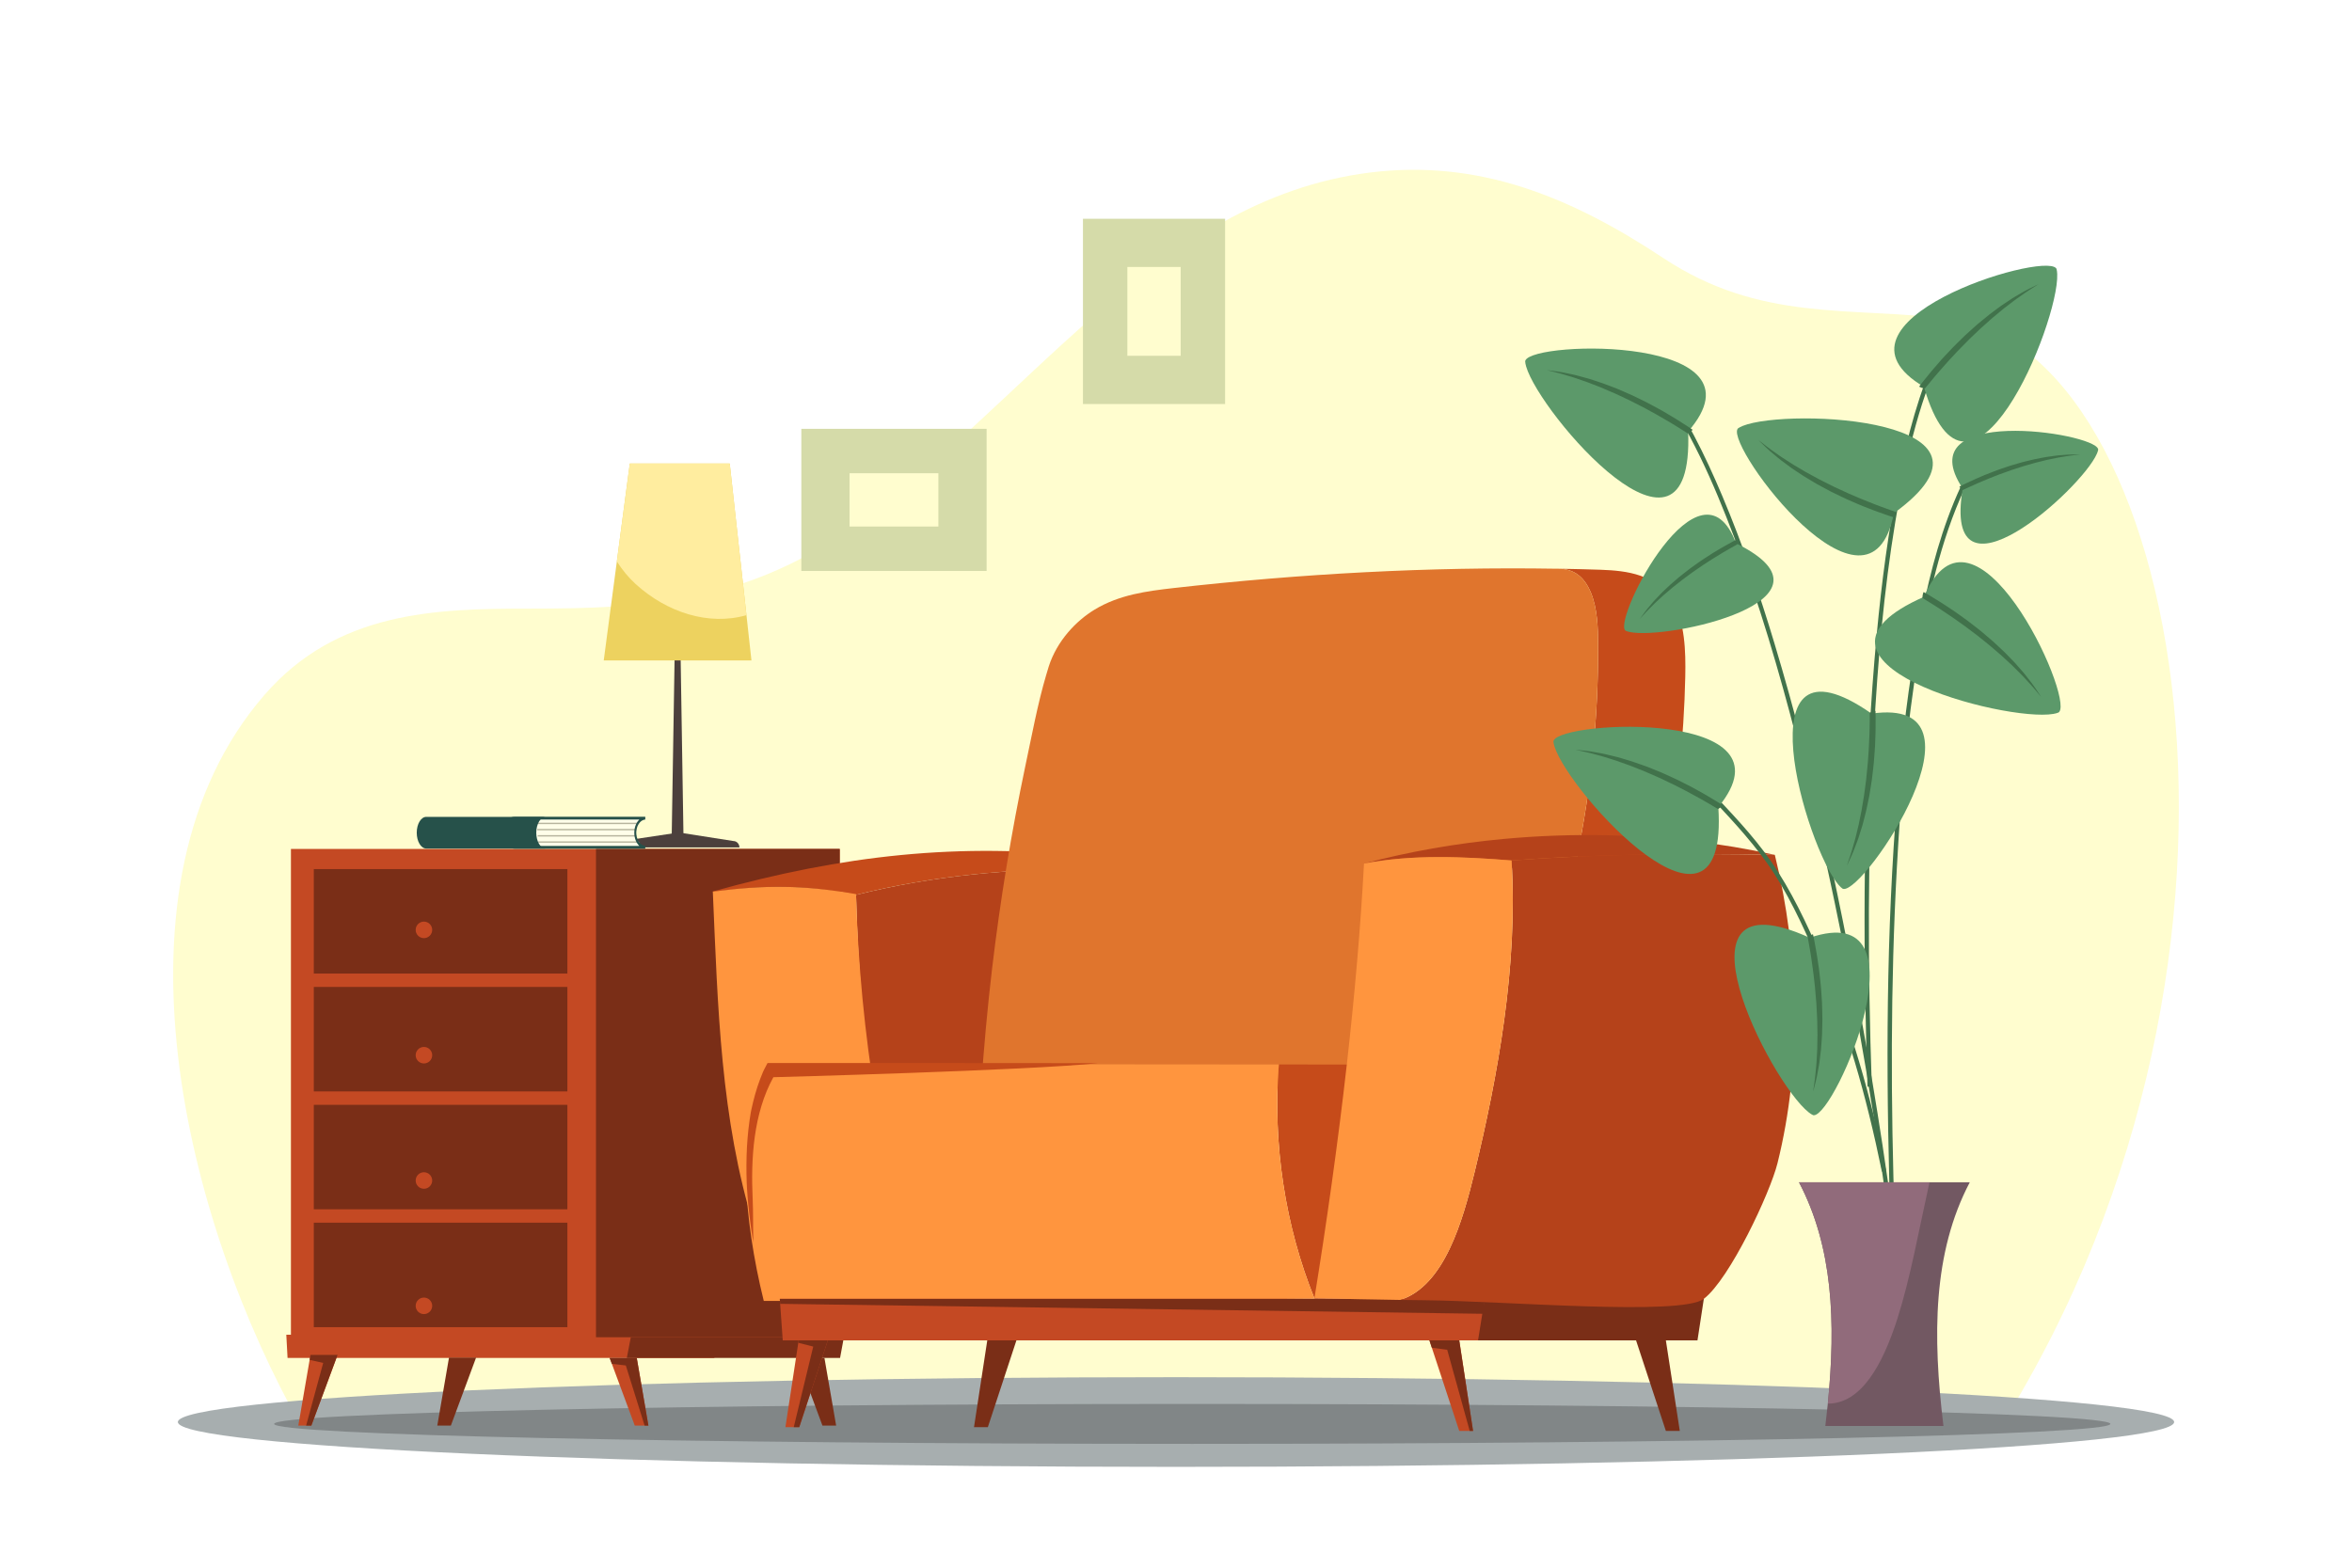 <?xml version="1.0" encoding="utf-8"?>
<!-- Generator: Adobe Illustrator 27.5.0, SVG Export Plug-In . SVG Version: 6.00 Build 0)  -->
<svg version="1.1" id="Layer_1" xmlns="http://www.w3.org/2000/svg" xmlns:xlink="http://www.w3.org/1999/xlink" x="0px" y="0px"
	 viewBox="0 0 1500 1000" style="enable-background:new 0 0 1500 1000;" xml:space="preserve">
<rect y="0" style="fill:#FFFFFF;" width="1500" height="1000"/>
<g>
	<path style="fill:#E5804E;" d="M485.196,400.132c0.012,0.012,0.025,0.027,0.036,0.039c-0.007-0.016-0.015-0.036-0.023-0.052
		C485.037,399.94,485.032,399.944,485.196,400.132z"/>
</g>
<g>
	<path style="fill:#FFFDCF;" d="M1275.998,909.947c191.146-305.592,113.754-688.62-32.002-706.495
		c-65.251-8.002-121.286,2.137-183.201-38.848c-59.675-39.501-118.211-63.098-187.073-54.546
		c-137.666,17.1-220.169,150.182-333.189,228.24c-66.74,46.092-128.303,49.929-202.92,49.929
		c-59.763,0-122.546,1.617-168.872,54.965c-105.168,121.109-49.913,337.612,23.475,466.755H1275.998z"/>
	<g>
		<g>
			<rect x="511.052" y="273.546" style="fill:#D5DBA9;" width="118.166" height="90.647"/>
			<rect x="541.808" y="301.874" style="fill:#FFFDCF;" width="56.654" height="33.993"/>
		</g>
		<g>
			<rect x="690.657" y="139.549" style="fill:#D5DBA9;" width="90.648" height="118.166"/>
			<rect x="718.985" y="170.305" style="fill:#FFFDCF;" width="33.993" height="56.654"/>
		</g>
	</g>
</g>
<path style="fill:#A7AEAF;" d="M1386.567,907.086c0,15.797-285.001,28.603-636.567,28.603s-636.567-12.807-636.567-28.603
	c0-15.798,285-28.604,636.567-28.604S1386.567,891.288,1386.567,907.086z"/>
<path style="fill:#818687;" d="M1345.915,908.283c0,7.035-262.159,12.738-585.55,12.738c-323.391,0-585.551-5.704-585.551-12.738
	s262.16-12.739,585.551-12.739C1083.756,895.544,1345.915,901.248,1345.915,908.283z"/>
<g>
	<g>
		<g>
			<polygon style="fill:#C44923;" points="182.595,851.387 183.391,866.202 455.573,866.202 456.487,851.387 			"/>
			<g>
				<polygon style="fill:#7A2E17;" points="287.552,909.343 303.617,866.016 286.351,866.016 278.891,909.343 				"/>
				<polygon style="fill:#C44923;" points="198.57,909.343 215.282,864.274 198.014,864.274 190.255,909.343 				"/>
				<g>
					<polygon style="fill:#C44923;" points="413.522,909.343 406.093,866.202 388.825,866.202 404.823,909.343 					"/>
					<polygon style="fill:#7A2E17;" points="533.258,909.343 525.784,866.202 508.52,866.202 524.513,909.343 					"/>
					<polygon style="fill:#7A2E17;" points="399.121,871.011 411.101,909.343 413.522,909.343 406.093,866.202 388.825,866.202 
						390.219,869.979 					"/>
				</g>
				<polygon style="fill:#7A2E17;" points="195.234,909.343 198.57,909.343 215.282,864.274 198.014,864.274 197.471,867.442 
					206.118,869.386 				"/>
			</g>
			<polygon style="fill:#7A2E17;" points="395.681,851.387 456.415,852.523 456.486,851.387 			"/>
			<polygon style="fill:#7A2E17;" points="402.612,851.387 399.757,866.202 535.76,866.202 538.492,851.387 			"/>
		</g>
		<g>
			<rect x="185.545" y="541.528" style="fill:#C44923;" width="349.997" height="311.465"/>
			<rect x="380.096" y="541.528" style="fill:#7A2E17;" width="155.446" height="311.465"/>
		</g>
		<rect x="200.125" y="554.373" style="fill:#7A2E17;" width="161.732" height="66.642"/>
		<rect x="200.125" y="629.558" style="fill:#7A2E17;" width="161.732" height="66.642"/>
		<rect x="200.125" y="704.743" style="fill:#7A2E17;" width="161.732" height="66.642"/>
		<rect x="200.125" y="779.929" style="fill:#7A2E17;" width="161.732" height="66.641"/>
		<g>
			<path style="fill:#C44923;" d="M275.633,593.15c0,2.909-2.359,5.268-5.268,5.268c-2.91,0-5.267-2.359-5.267-5.268
				c0-2.91,2.358-5.268,5.267-5.268C273.274,587.882,275.633,590.24,275.633,593.15z"/>
			<path style="fill:#C44923;" d="M275.633,673.09c0,2.909-2.359,5.267-5.268,5.267c-2.91,0-5.267-2.358-5.267-5.267
				c0-2.909,2.358-5.269,5.267-5.269C273.274,667.821,275.633,670.18,275.633,673.09z"/>
			<path style="fill:#C44923;" d="M275.633,753.029c0,2.909-2.359,5.268-5.268,5.268c-2.91,0-5.267-2.358-5.267-5.268
				c0-2.91,2.358-5.269,5.267-5.269C273.274,747.761,275.633,750.119,275.633,753.029z"/>
			<path style="fill:#C44923;" d="M275.633,832.969c0,2.91-2.359,5.267-5.268,5.267c-2.91,0-5.267-2.357-5.267-5.267
				c0-2.909,2.358-5.269,5.267-5.269C273.274,827.701,275.633,830.06,275.633,832.969z"/>
		</g>
	</g>
	<g>
		<g>
			<path style="fill:#4C403D;" d="M471.604,540.553c-0.079-2.26-1.759-4.067-3.824-4.067l-34.841-5.457l-36.44,5.457
				c-2.066,0-3.745,1.806-3.824,4.067H471.604z"/>
			<polygon style="fill:#4C403D;" points="435.902,533.944 428.377,533.944 431.073,367.699 433.251,367.699 			"/>
		</g>
		<g>
			<polygon style="fill:#EDD25F;" points="479.242,421.269 385.039,421.269 393.395,358.13 401.664,295.663 465.388,295.663 
				476.059,392.403 			"/>
			<path style="fill:#FFED9F;" d="M476.059,392.403c-24.174,6.933-50.873-1.81-70.682-19.864
				c-4.612-4.199-8.577-9.064-11.982-14.408l8.269-62.468h63.724L476.059,392.403z"/>
		</g>
	</g>
	<g>
		<g>
			<path style="fill:#FFFEE9;" d="M411.491,540.458c-0.077,0.008-0.159,0.008-0.24,0.008l-83.137-0.005
				c-3.691,0-6.687-4.16-6.687-9.29c0-2.568,0.751-4.888,1.96-6.567c1.21-1.681,2.878-2.723,4.727-2.723l83.138,0.005
				c0.08,0,0.162,0,0.239,0.006c-1.716,0.123-3.25,1.141-4.383,2.716c-1.211,1.679-1.961,3.997-1.962,6.568
				C405.147,536.142,407.955,540.206,411.491,540.458z"/>
			<path style="fill:#B7B59E;" d="M407.894,524.805c-0.115,0.123-0.229,0.272-0.338,0.42c-0.107,0.15-0.208,0.299-0.304,0.459
				l-64.951-0.003V524.8L407.894,524.805z"/>
			<path style="fill:#B7B59E;" d="M406.033,528.757c-0.057,0.292-0.114,0.582-0.152,0.879l-63.267-0.002v-0.879L406.033,528.757z"/>
			<path style="fill:#B7B59E;" d="M406.033,533.591l-63.102-0.004v-0.878l62.95,0.004
				C405.919,533.012,405.97,533.309,406.033,533.591z"/>
			<path style="fill:#B7B59E;" d="M407.879,537.546l-64.631-0.004v-0.88l63.998,0.004
				C407.444,536.984,407.658,537.282,407.879,537.546z"/>
			<path style="fill:#26514A;" d="M407.879,537.546c-0.221-0.263-0.435-0.562-0.632-0.88c-0.543-0.888-0.967-1.924-1.214-3.075
				c-0.063-0.282-0.114-0.58-0.152-0.878c-0.064-0.501-0.102-1.012-0.102-1.537c0.001-0.52,0.033-1.038,0.102-1.54
				c0.038-0.298,0.095-0.588,0.152-0.879c0.247-1.123,0.657-2.167,1.219-3.073c0.096-0.159,0.197-0.309,0.304-0.459
				c0.109-0.148,0.222-0.297,0.338-0.42c1.017-1.223,2.288-1.933,3.63-2.03l0.019-1.758c-0.097-0.008-0.191-0.008-0.292-0.008
				l-83.138-0.005c-1.954,0-3.786,1.055-5.171,2.979c-1.385,1.926-2.145,4.472-2.145,7.188c0,5.607,3.281,10.167,7.315,10.167
				l83.138,0.004c0.101,0,0.195,0,0.292-0.008l-0.019-1.759C410.13,539.48,408.865,538.723,407.879,537.546z M328.112,539.58
				c-3.337,0-6.052-3.77-6.052-8.409c0-2.24,0.636-4.36,1.779-5.949c1.138-1.592,2.665-2.459,4.274-2.459l79.609,0.003
				c-0.38,0.352-0.734,0.764-1.063,1.221c-0.188,0.265-0.366,0.536-0.526,0.818c-0.162,0.281-0.32,0.57-0.461,0.879
				c-0.443,0.947-0.757,1.984-0.955,3.073c-0.044,0.292-0.089,0.59-0.119,0.879c-0.057,0.512-0.083,1.02-0.083,1.54
				c0,0.525,0.026,1.035,0.083,1.537c0.028,0.299,0.075,0.587,0.125,0.878c0.19,1.107,0.518,2.145,0.949,3.075
				c0.141,0.308,0.291,0.597,0.456,0.88c0.448,0.781,0.986,1.475,1.587,2.039L328.112,539.58z"/>
			<path style="fill:#26514A;" d="M347.784,541.268c-0.068,0.009-0.144,0.009-0.215,0.009l-75.703-0.003
				c-3.363,0-6.087-4.525-6.087-10.105c0-2.795,0.681-5.317,1.784-7.145c1.102-1.827,2.62-2.961,4.304-2.961l75.704,0.004
				c0.071,0,0.148,0,0.215,0.009c-1.563,0.133-2.958,1.239-3.992,2.951c-1.102,1.829-1.786,4.349-1.786,7.145
				C342.008,536.576,344.567,540.995,347.784,541.268z"/>
		</g>
	</g>
</g>
<g>
	<g>
		<path style="fill:#C64B1A;" d="M545.941,570.816c49.574-12.279,98.415-16.869,148.943-16.394c0.391-2.565,0.785-5.13,1.236-7.696
			c-83.763-9.781-159.273-1.076-241.514,21.925c0,0.14,0,0.273,0,0.407C487.951,564.269,512.089,564.337,545.941,570.816z"/>
		<path style="fill:#B5421A;" d="M545.941,570.816c1.235,48.908,5.505,97.748,12.748,145.916
			c39.184-3.915,78.366-6.881,117.611-9.112c4.714-50.998,10.612-101.865,18.584-153.198
			C644.356,553.948,595.515,558.537,545.941,570.816z"/>
		<path style="fill:#FF953E;" d="M454.605,568.756c3.197,73.123,4.826,144.708,26.329,214.023
			c3.37,10.925,7.182,22.161,14.482,30.515c6.288,7.242,14.712,11.781,23.579,14.178c2.359,0.741,4.831,1.228,7.243,1.597
			c11.34,1.783,22.85,0.677,34.24-0.307c-23.181-35.423-29.075-83.618-15.042-124.383c4.436-0.431,8.811-0.864,13.253-1.228
			c-7.243-43.836-11.513-88.286-12.748-132.796C512.089,564.458,487.951,564.396,454.605,568.756z"/>
	</g>
	<path style="fill:#C64B1A;" d="M1020.881,363.438c-8.928-0.267-17.854-0.528-26.83-0.658c10.149,0.13,16.43,5.465,20.502,15.143
		c4.172,10.076,4.609,22.129,4.658,33.653c0.15,45.71-4.41,91.415-13.585,135.47c19.181-2.106,37.56,5.097,56.887,5.559
		c6.77-37.01,11.535-82.94,12.269-121.007c0.345-16.592-0.243-34.573-7.893-47.616
		C1056.585,366.268,1037.604,364.031,1020.881,363.438z"/>
	<path style="fill:#E0752D;" d="M667.201,430.612c-5.5,18.569-9.176,38.792-13.247,57.821
		c-8.974,42.609-16.09,85.945-21.287,129.738c-2.944,25.161-5.247,50.381-6.966,75.737c74.211,0.065,148.418,0.131,222.626,0.196
		c23.348,0,46.647,0.065,69.994,0.065c4.217-44.053,7.549-88.512,9.468-130.924c25.057-7.898,51.251-13.299,77.835-16.2
		c9.175-44.055,13.735-89.759,13.585-135.47c-0.049-11.524-0.485-23.577-4.658-33.653c-4.072-9.678-10.352-15.013-20.502-15.143
		c-0.393,0-0.783,0-1.181,0c-81.468-1.318-163.034,3.163-244.254,12.313c-17.219,1.975-34.771,4.213-50.519,13.768
		c-11.866,7.173-23.985,19.95-29.234,36.221C668.279,426.921,667.74,428.701,667.201,430.612z"/>
</g>
<g>
	<path style="fill:#C64B1A;" d="M815.571,679.006c-3.925,50.87,3.987,102.939,22.792,149.432
		c12.181-0.062,24.368-0.188,36.549-0.313c7.522-46.048,14.876-97.231,20.774-149.055
		C868.964,679.069,842.295,679.006,815.571,679.006z"/>
	<path style="fill:#FF953E;" d="M482.642,809.84c-2.616-13.295-4.667-26.747-5.884-40.301c-0.327-3.637-0.601-7.276-0.81-10.922
		c-0.048-1.084-0.144-3.121-0.164-3.743c-0.057-1.847-0.107-3.693-0.13-5.541c-0.095-7.527,0.07-15.066,0.652-22.567
		c0.293-3.777,0.66-7.548,1.159-11.297c0.22-1.661,0.454-3.318,0.718-4.969c0.11-0.608,0.22-1.216,0.34-1.822
		c1.313-6.678,2.982-13.285,5.214-19.651c0.532-1.519,1.088-3.028,1.676-4.52c0.259-0.593,0.518-1.186,0.789-1.772
		c0.611-1.319,1.243-2.627,1.9-3.917h72.652c84.943,0.062,169.88,0.126,254.819,0.188c-3.925,50.87,3.987,102.939,22.792,149.432
		c-117.976,1.1-234.866,1.555-351.261,1.418C485.469,823.229,483.965,816.557,482.642,809.84z"/>
	<path style="fill:#C64B1A;" d="M476.066,748.586c0.025,1.848,0.083,3.695,0.142,5.543c0.023,0.622,0.123,2.659,0.182,3.746
		c0.221,3.644,0.519,7.287,0.866,10.922c0.776,7.995,1.865,15.955,3.218,23.871c-0.29-10.005-0.074-20.056-0.447-27.748
		c-1.237-26.003,0.504-54.71,13.195-77.788c0,0,164.026-4.316,207.027-8.97c-44.092-0.034-88.189-0.06-132.289-0.095h-78.45
		c-0.71,1.294-1.395,2.599-2.055,3.919c-0.289,0.588-0.57,1.183-0.85,1.771c-0.637,1.492-1.238,3.004-1.809,4.523
		c-2.417,6.363-4.215,12.976-5.635,19.65c-0.124,0.604-0.248,1.217-0.363,1.822c-0.289,1.649-0.536,3.306-0.777,4.972
		c-0.535,3.748-0.931,7.52-1.252,11.293C476.141,733.521,475.968,741.057,476.066,748.586z"/>
</g>
<g>
	<polygon style="fill:#7A2E17;" points="630.001,852.624 621.172,910.379 630.001,910.379 649.011,852.624 	"/>
	<g>
		<polygon style="fill:#C44923;" points="509.722,852.624 500.894,910.379 509.722,910.379 528.733,852.624 		"/>
		<polygon style="fill:#7A2E17;" points="509.124,856.551 518.645,858.963 506.212,910.379 509.722,910.379 528.733,852.624 
			509.722,852.624 		"/>
	</g>
	<polygon style="fill:#C44923;" points="497.324,828.505 499.203,855.014 944.799,855.014 946.957,828.505 	"/>
	<polygon style="fill:#7A2E17;" points="497.323,828.505 497.55,831.7 946.179,838.047 946.957,828.505 	"/>
	<polygon style="fill:#C44923;" points="911.625,855.014 930.637,912.769 939.465,912.769 930.637,855.014 	"/>
	<polygon style="fill:#7A2E17;" points="1043.409,855.014 1062.419,912.769 1071.302,912.769 1062.419,855.014 	"/>
	<polygon style="fill:#7A2E17;" points="946.87,828.505 942.632,855.014 1082.571,855.014 1086.626,828.505 	"/>
	<polygon style="fill:#7A2E17;" points="937.328,912.769 922.961,860.978 913.159,859.698 911.625,855.014 930.637,855.014 
		939.465,912.769 	"/>
</g>
<g>
	<path style="fill:#B5421A;" d="M958.993,535.146c-30.428,2.815-60.41,8.055-89.091,15.718c30.877-5.942,62.879-4.474,94.089-1.981
		c51.931-3.961,108.403-4.79,167.913-3.575c-34.297-7.605-70.344-11.757-106.664-12.522
		C1003.118,532.336,980.947,533.102,958.993,535.146z"/>
	<path style="fill:#B5421A;" d="M940.469,747.542c-7.639,31.371-19.257,72.591-47.438,81.664c5.048,0.062,10.106,0.126,15.155,0.19
		c50.919,0.447,164.051,10.183,178.441-0.892c16.582-12.763,42.247-67.544,46.961-86.456
		c15.777-63.195,13.865-133.546-1.684-196.741c-59.509-1.215-115.982-0.386-167.913,3.575
		C968.2,615.849,955.179,686.712,940.469,747.542z"/>
	<path style="fill:#FF953E;" d="M859.066,677.891c-5.898,52.21-13.253,103.773-20.775,150.162
		c18.58,0.514,36.772,0.892,54.739,1.152c28.181-9.074,39.8-50.293,47.438-81.664c14.71-60.829,27.731-131.693,23.522-198.659
		c-31.21-2.493-63.211-3.961-94.089,1.981C867.706,592.013,863.893,635.149,859.066,677.891z"/>
</g>
<g>
	<g>
		<path style="fill:#41724B;" d="M1145.906,471.733c20.549,79.399,36.257,160.097,49.157,241.072
			c2.612,16.398,5.101,32.819,7.353,49.271c0.784,5.741,1.722,11.457,2.695,17.171h2.892c-1.486-9.088-2.953-18.173-4.253-27.295
			c-4.006-28.111-8.547-56.146-13.418-84.117c-15.07-86.51-33.228-172.823-58.527-256.966c-9.636-32.05-20.455-63.798-33.474-94.643
			c-10.939-25.921-23.515-51.604-40.193-74.366c-1.035-1.414-3.422-0.046-2.373,1.387c21.954,29.964,37.049,64.789,50.173,99.335
			C1121.95,384.723,1134.619,428.115,1145.906,471.733z"/>
		<path style="fill:#41724B;" d="M1205.682,779.247h2.73c-2.639-75.29-2.768-150.775,1.333-225.994
			c2.452-44.987,6.302-90.027,13.674-134.501c6.044-36.457,13.964-73.576,29.569-107.287c0.744-1.611-1.866-2.481-2.601-0.892
			c-11.853,25.608-19.109,53.269-24.716,80.838c-6.669,32.81-11.006,66.069-14.123,99.39c-8.183,87.483-8.939,175.683-6.627,263.465
			C1205.141,762.592,1205.4,770.919,1205.682,779.247z"/>
		<path style="fill:#41724B;" d="M1191.031,693.164h2.73c-2.639-75.288-2.768-150.775,1.332-225.995
			c2.451-44.986,6.301-90.027,13.675-134.5c6.043-36.457,13.963-73.577,29.567-107.287c0.745-1.611-1.865-2.482-2.6-0.892
			c-11.853,25.607-19.109,53.269-24.716,80.839c-6.67,32.809-11.006,66.067-14.125,99.389
			c-8.181,87.483-8.938,175.682-6.626,263.464C1190.489,676.511,1190.749,684.837,1191.031,693.164z"/>
		<path style="fill:#41724B;" d="M1087.953,505.446c13.607,14.38,27.346,28.782,38.864,44.936
			c12.982,18.21,22.55,39.277,31.534,59.669c19.39,44.006,32.058,89.678,41.703,136.703c0.356,1.734,3.004,0.998,2.65-0.731
			c-9.563-46.63-22.207-91.752-41.16-135.487c-9.151-21.116-19.15-42.613-32.355-61.542c-11.465-16.436-25.554-30.972-39.292-45.493
			C1088.678,502.213,1086.738,504.159,1087.953,505.446L1087.953,505.446z"/>
		<g>
			<g>
				<path style="fill:#5C996A;" d="M1313.238,454.151c-0.121,0.132-0.246,0.244-0.391,0.332c-0.864,0.378-1.953,0.677-3.234,0.897
					c-31.032,5.424-176.753-33.111-82.576-74.694C1258.759,306.034,1322.581,443.811,1313.238,454.151z"/>
			</g>
			<path style="fill:#41724B;" d="M1226.845,377.675c-0.121,0.132-0.22,0.269-0.291,0.423c-0.288,0.898-0.473,2.013-0.559,3.31
				c1.709,1.024,3.425,2.083,5.14,3.18c2.031,1.301,4.125,2.532,6.144,3.901c2.021,1.354,4.059,2.726,6.09,4.085
				c2.734,1.781,2.551,1.779,6.025,4.186c0.994,0.703,1.988,1.395,2.98,2.101c0.988,0.706,1.933,1.456,2.903,2.177
				c1.918,1.446,3.841,2.881,5.722,4.298c1.843,1.479,3.663,2.932,5.452,4.37c0.888,0.722,1.802,1.409,2.644,2.15
				c0.858,0.732,1.699,1.46,2.542,2.182c1.672,1.436,3.346,2.805,4.91,4.219c1.542,1.424,3.047,2.818,4.494,4.163
				c0.729,0.666,1.451,1.32,2.153,1.975c0.677,0.669,1.34,1.336,1.987,1.983c1.31,1.301,2.552,2.541,3.735,3.722
				c0.613,0.577,1.168,1.174,1.697,1.767c0.54,0.578,1.06,1.152,1.565,1.701c1.997,2.217,3.85,4.062,5.187,5.759
				c1.367,1.668,2.479,2.95,3.227,3.834c0.652,0.767,1.047,1.221,1.131,1.332c-0.072-0.119-0.397-0.622-0.957-1.457
				c-0.648-0.961-1.569-2.389-2.788-4.172c-1.161-1.81-2.808-3.863-4.663-6.247c-0.464-0.607-0.94-1.219-1.435-1.856
				c-0.491-0.637-1.006-1.284-1.564-1.908c-1.128-1.28-2.294-2.621-3.519-4.01c-0.619-0.697-1.247-1.413-1.884-2.142
				c-0.672-0.698-1.352-1.408-2.048-2.132c-1.403-1.431-2.845-2.912-4.342-4.432c-1.511-1.5-3.143-2.961-4.764-4.496
				c-1.627-1.548-3.308-3.082-5.11-4.566c-1.769-1.498-3.577-3.029-5.4-4.578c-1.861-1.496-3.777-2.974-5.706-4.465
				c-0.971-0.733-1.931-1.508-2.921-2.228c-1.002-0.718-1.998-1.437-3-2.16c-2.016-1.421-3.994-2.92-6.058-4.296
				c-2.07-1.361-4.139-2.724-6.202-4.079c-2.05-1.364-4.185-2.593-6.254-3.888c-1.034-0.641-2.068-1.275-3.1-1.896
				c-1.028-0.642-2.092-1.2-3.129-1.794C1226.866,377.686,1226.858,377.68,1226.845,377.675z"/>
		</g>
		<g>
			<g>
				<path style="fill:#5C996A;" d="M972.814,229.966c-0.066,0.164-0.112,0.327-0.126,0.496c0.039,0.943,0.247,2.052,0.612,3.299
					c8.724,30.271,107.23,144.358,103.329,41.484C1129.825,214.013,978.013,217.034,972.814,229.966z"/>
			</g>
			<path style="fill:#41724B;" d="M1079.418,274.098c-0.066,0.166-0.146,0.316-0.253,0.447c-0.681,0.651-1.602,1.306-2.729,1.953
				c-1.67-1.086-3.373-2.166-5.111-3.228c-2.06-1.255-4.085-2.598-6.199-3.812c-2.102-1.223-4.23-2.454-6.339-3.682
				c-2.799-1.678-2.719-1.513-6.404-3.583c-1.068-0.584-2.126-1.173-3.196-1.758c-1.066-0.579-2.155-1.098-3.227-1.653
				c-2.14-1.091-4.274-2.191-6.372-3.261c-2.135-1.007-4.241-2.006-6.317-2.984c-1.039-0.484-2.057-1.001-3.092-1.436
				c-1.033-0.449-2.058-0.887-3.075-1.328c-2.023-0.871-3.988-1.778-5.944-2.562c-1.954-0.762-3.868-1.506-5.712-2.216
				c-0.918-0.363-1.822-0.725-2.716-1.069c-0.902-0.316-1.79-0.618-2.656-0.917c-1.741-0.606-3.402-1.18-4.982-1.726
				c-0.788-0.298-1.567-0.536-2.332-0.752c-0.757-0.232-1.5-0.447-2.215-0.66c-2.868-0.825-5.338-1.681-7.45-2.138
				c-2.098-0.498-3.737-0.937-4.858-1.22c-0.978-0.251-1.557-0.405-1.695-0.432c0.141,0.012,0.733,0.085,1.73,0.221
				c1.148,0.161,2.835,0.362,4.972,0.677c2.135,0.251,4.703,0.831,7.66,1.453c0.748,0.15,1.506,0.311,2.295,0.474
				c0.789,0.165,1.598,0.343,2.4,0.57c1.644,0.453,3.361,0.913,5.147,1.406c0.899,0.251,1.818,0.502,2.752,0.753
				c0.92,0.299,1.858,0.599,2.813,0.908c1.901,0.633,3.864,1.28,5.887,1.96c2.01,0.701,4.037,1.528,6.129,2.311
				c2.104,0.785,4.22,1.623,6.343,2.593c2.124,0.933,4.291,1.887,6.481,2.847c2.162,1.019,4.33,2.091,6.515,3.171
				c1.085,0.551,2.204,1.076,3.284,1.651c1.084,0.583,2.166,1.164,3.255,1.749c2.161,1.188,4.375,2.309,6.517,3.561
				c2.131,1.264,4.263,2.526,6.386,3.787c2.124,1.243,4.165,2.626,6.236,3.917c1.029,0.649,2.053,1.3,3.064,1.957
				c1.026,0.642,1.995,1.355,2.984,2.025C1079.4,274.084,1079.408,274.088,1079.418,274.098z"/>
		</g>
		<g>
			<g>
				<path style="fill:#5C996A;" d="M1036.389,402.024c0.09,0.108,0.187,0.203,0.299,0.276c0.673,0.329,1.527,0.602,2.536,0.819
					c24.438,5.331,141.315-20.41,67.982-56.518C1084.516,286.327,1029.32,393.511,1036.389,402.024z"/>
			</g>
			<path style="fill:#41724B;" d="M1107.459,344.218c0.092,0.109,0.166,0.221,0.217,0.345c0.198,0.721,0.308,1.611,0.334,2.642
				c-1.39,0.757-2.787,1.541-4.183,2.354c-1.653,0.965-3.358,1.873-5.003,2.89c-1.649,1.007-3.312,2.028-4.965,3.039
				c-2.23,1.322-2.085,1.327-4.921,3.12c-0.811,0.526-1.622,1.042-2.434,1.571c-0.808,0.526-1.58,1.089-2.374,1.63
				c-1.569,1.083-3.142,2.158-4.683,3.219c-1.51,1.113-3.002,2.206-4.468,3.287c-0.73,0.544-1.477,1.06-2.17,1.617
				c-0.703,0.554-1.397,1.104-2.089,1.649c-1.372,1.082-2.748,2.113-4.033,3.184c-1.269,1.077-2.511,2.134-3.704,3.154
				c-0.601,0.502-1.196,0.998-1.773,1.494c-0.559,0.51-1.107,1.017-1.643,1.508c-1.08,0.989-2.109,1.932-3.086,2.828
				c-0.506,0.438-0.967,0.895-1.405,1.347c-0.448,0.44-0.878,0.878-1.298,1.298c-1.657,1.692-3.189,3.093-4.306,4.397
				c-1.14,1.277-2.063,2.255-2.685,2.932c-0.545,0.588-0.871,0.936-0.942,1.022c0.062-0.093,0.337-0.479,0.808-1.123
				c0.545-0.742,1.323-1.844,2.35-3.218c0.98-1.397,2.356-2.971,3.906-4.802c0.388-0.466,0.786-0.936,1.199-1.424
				c0.411-0.489,0.84-0.985,1.304-1.461c0.936-0.979,1.905-2.005,2.924-3.065c0.514-0.532,1.036-1.081,1.564-1.637
				c0.557-0.531,1.122-1.071,1.696-1.622c1.161-1.089,2.353-2.216,3.593-3.372c1.247-1.141,2.591-2.244,3.927-3.409
				c1.344-1.173,2.728-2.336,4.206-3.452c1.455-1.131,2.938-2.284,4.436-3.452c1.526-1.126,3.095-2.236,4.674-3.354
				c0.794-0.551,1.583-1.134,2.392-1.671c0.818-0.536,1.63-1.073,2.45-1.614c1.646-1.06,3.265-2.184,4.948-3.207
				c1.688-1.012,3.375-2.024,5.055-3.031c1.672-1.012,3.409-1.918,5.093-2.876c0.84-0.474,1.682-0.944,2.522-1.403
				c0.835-0.474,1.699-0.882,2.541-1.318C1107.443,344.226,1107.448,344.221,1107.459,344.218z"/>
		</g>
		<g>
			<g>
				<path style="fill:#5C996A;" d="M1338.083,286.46c0.037,0.138,0.056,0.271,0.05,0.404c-0.126,0.739-0.402,1.592-0.815,2.537
					c-9.944,22.951-99.093,102.796-85.581,22.18C1216.061,257.963,1335.302,275.751,1338.083,286.46z"/>
			</g>
			<path style="fill:#41724B;" d="M1249.656,310.396c0.035,0.136,0.083,0.263,0.153,0.378c0.47,0.582,1.129,1.19,1.952,1.813
				c1.426-0.685,2.875-1.362,4.354-2.021c1.747-0.779,3.478-1.632,5.267-2.374c1.78-0.75,3.579-1.504,5.365-2.256
				c2.375-1.038,2.295-0.916,5.406-2.172c0.901-0.351,1.795-0.708,2.697-1.06c0.899-0.346,1.809-0.644,2.709-0.973
				c1.797-0.643,3.588-1.292,5.349-1.922c1.784-0.577,3.543-1.15,5.276-1.708c0.868-0.276,1.723-0.581,2.581-0.817
				c0.859-0.249,1.711-0.491,2.557-0.736c1.681-0.479,3.322-0.994,4.94-1.411c1.616-0.402,3.199-0.794,4.723-1.166
				c0.759-0.194,1.508-0.387,2.248-0.566c0.742-0.157,1.473-0.305,2.184-0.452c1.434-0.301,2.802-0.585,4.098-0.854
				c0.652-0.156,1.29-0.264,1.914-0.356c0.62-0.104,1.226-0.201,1.811-0.294c2.342-0.358,4.375-0.782,6.085-0.929
				c1.701-0.178,3.036-0.358,3.949-0.467c0.795-0.098,1.266-0.161,1.378-0.168c-0.112-0.005-0.585-0.007-1.384,0
				c-0.92,0.008-2.268-0.004-3.983,0.027c-1.707-0.018-3.788,0.179-6.18,0.368c-0.603,0.043-1.218,0.093-1.856,0.142
				c-0.637,0.048-1.292,0.107-1.949,0.205c-1.34,0.188-2.739,0.377-4.195,0.584c-0.733,0.106-1.483,0.211-2.243,0.315
				c-0.756,0.142-1.526,0.283-2.307,0.428c-1.563,0.307-3.174,0.617-4.837,0.947c-1.655,0.348-3.336,0.793-5.062,1.198
				c-1.736,0.405-3.487,0.85-5.258,1.397c-1.766,0.52-3.568,1.051-5.391,1.585c-1.806,0.582-3.622,1.207-5.453,1.837
				c-0.91,0.323-1.844,0.623-2.754,0.965c-0.911,0.35-1.823,0.697-2.741,1.047c-1.823,0.717-3.679,1.374-5.493,2.144
				c-1.807,0.78-3.613,1.557-5.412,2.334c-1.798,0.764-3.546,1.646-5.308,2.453c-0.877,0.406-1.749,0.815-2.612,1.229
				c-0.873,0.401-1.709,0.864-2.554,1.293C1249.672,310.386,1249.666,310.388,1249.656,310.396z"/>
		</g>
		<g>
			<g>
				<path style="fill:#5C996A;" d="M1311.269,171.081c0.115,0.136,0.208,0.275,0.276,0.432c0.26,0.906,0.412,2.024,0.458,3.324
					c1.255,31.477-56.302,170.785-85.003,71.918C1157.224,205.395,1302.261,160.448,1311.269,171.081z"/>
			</g>
			<path style="fill:#41724B;" d="M1223.991,246.546c0.115,0.137,0.238,0.253,0.381,0.344c0.851,0.405,1.931,0.735,3.205,0.994
				c1.244-1.557,2.52-3.118,3.837-4.672c1.557-1.841,3.057-3.754,4.681-5.571c1.61-1.825,3.24-3.662,4.859-5.493
				c2.127-2.474,2.102-2.292,4.948-5.417c0.83-0.891,1.649-1.784,2.48-2.674c0.831-0.886,1.701-1.723,2.543-2.585
				c1.687-1.71,3.366-3.427,5.019-5.104c1.711-1.628,3.395-3.238,5.055-4.822c0.835-0.784,1.637-1.597,2.485-2.336
				c0.838-0.75,1.673-1.49,2.498-2.229c1.647-1.464,3.225-2.945,4.834-4.304c1.616-1.338,3.197-2.645,4.724-3.901
				c0.756-0.635,1.501-1.264,2.242-1.872c0.755-0.583,1.503-1.15,2.231-1.706c1.463-1.125,2.857-2.192,4.185-3.208
				c0.653-0.532,1.319-1.002,1.976-1.448c0.646-0.457,1.283-0.897,1.894-1.323c2.464-1.685,4.538-3.277,6.399-4.376
				c1.834-1.133,3.25-2.066,4.226-2.688c0.848-0.545,1.35-0.875,1.471-0.944c-0.127,0.055-0.667,0.311-1.569,0.755
				c-1.04,0.513-2.576,1.237-4.506,2.208c-1.948,0.912-4.203,2.27-6.813,3.791c-0.663,0.378-1.33,0.77-2.028,1.174
				c-0.697,0.404-1.408,0.827-2.099,1.298c-1.418,0.946-2.904,1.925-4.442,2.954c-0.774,0.52-1.566,1.049-2.374,1.582
				c-0.781,0.575-1.577,1.156-2.384,1.749c-1.606,1.2-3.264,2.432-4.97,3.714c-1.688,1.297-3.352,2.723-5.089,4.123
				c-1.75,1.409-3.497,2.869-5.206,4.459c-1.721,1.556-3.477,3.143-5.254,4.744c-1.731,1.648-3.45,3.349-5.184,5.064
				c-0.856,0.862-1.751,1.713-2.596,2.597c-0.844,0.898-1.689,1.789-2.541,2.686c-1.676,1.809-3.423,3.569-5.061,5.433
				c-1.625,1.87-3.251,3.741-4.868,5.605c-1.624,1.851-3.126,3.805-4.685,5.684c-0.772,0.94-1.539,1.88-2.291,2.821
				c-0.774,0.932-1.467,1.915-2.195,2.862C1224.004,246.528,1223.998,246.532,1223.991,246.546z"/>
		</g>
		<g>
			<g>
				<path style="fill:#5C996A;" d="M1108.111,273.651c0.088-0.156,0.189-0.291,0.313-0.407c0.765-0.552,1.767-1.072,2.974-1.556
					c29.198-11.822,179.763-4.758,96.423,55.681C1192.489,407.019,1101.148,285.722,1108.111,273.651z"/>
			</g>
			<path style="fill:#41724B;" d="M1208.641,330.272c0.091-0.155,0.159-0.309,0.196-0.475c0.091-0.939,0.039-2.067-0.148-3.352
				c-1.885-0.644-3.787-1.318-5.695-2.031c-2.259-0.842-4.566-1.608-6.825-2.522c-2.262-0.898-4.541-1.812-6.812-2.715
				c-3.047-1.166-2.867-1.202-6.77-2.825c-1.121-0.481-2.236-0.949-3.356-1.43c-1.114-0.483-2.197-1.018-3.294-1.519
				c-2.179-1.011-4.362-2.01-6.5-3c-2.11-1.058-4.195-2.098-6.247-3.128c-1.022-0.519-2.058-0.999-3.039-1.546
				c-0.991-0.537-1.967-1.071-2.944-1.599c-1.934-1.053-3.86-2.04-5.684-3.096c-1.807-1.067-3.571-2.113-5.269-3.125
				c-0.853-0.498-1.696-0.986-2.518-1.477c-0.805-0.513-1.593-1.026-2.362-1.524c-1.552-0.996-3.028-1.949-4.433-2.853
				c-0.721-0.436-1.389-0.902-2.03-1.369c-0.65-0.454-1.28-0.905-1.888-1.337c-2.418-1.748-4.617-3.161-6.281-4.541
				c-1.687-1.344-3.042-2.361-3.959-3.069c-0.799-0.613-1.281-0.974-1.385-1.065c0.095,0.102,0.518,0.523,1.241,1.223
				c0.835,0.804,2.035,2.005,3.604,3.493c1.514,1.526,3.555,3.187,5.87,5.13c0.579,0.495,1.174,0.991,1.789,1.512
				c0.616,0.52,1.256,1.046,1.932,1.537c1.371,1.013,2.794,2.082,4.282,3.181c0.752,0.552,1.517,1.121,2.291,1.7
				c0.806,0.542,1.621,1.092,2.451,1.653c1.672,1.104,3.392,2.249,5.176,3.422c1.791,1.148,3.696,2.234,5.602,3.395
				c1.917,1.17,3.883,2.318,5.955,3.391c2.047,1.093,4.133,2.21,6.241,3.34c2.137,1.071,4.319,2.115,6.518,3.167
				c1.103,0.513,2.206,1.07,3.324,1.565c1.129,0.492,2.254,0.985,3.386,1.481c2.27,0.967,4.518,2.016,6.824,2.927
				c2.311,0.898,4.62,1.796,6.922,2.686c2.291,0.903,4.638,1.657,6.932,2.487c1.146,0.41,2.289,0.814,3.43,1.203
				c1.139,0.413,2.297,0.733,3.437,1.098C1208.618,330.266,1208.626,330.27,1208.641,330.272z"/>
		</g>
		<g>
			<g>
				<path style="fill:#5C996A;" d="M1175.594,567.023c-0.175-0.033-0.338-0.082-0.487-0.163c-0.772-0.541-1.593-1.315-2.445-2.297
					c-20.752-23.701-63.501-168.242,20.944-109.358C1273.877,443.543,1189.281,569.636,1175.594,567.023z"/>
			</g>
			<path style="fill:#41724B;" d="M1196.079,453.477c-0.176-0.034-0.344-0.047-0.512-0.028c-0.915,0.221-1.966,0.641-3.119,1.24
				c0.012,1.993-0.001,4.01-0.048,6.046c-0.057,2.409-0.021,4.841-0.143,7.275c-0.105,2.431-0.22,4.886-0.327,7.325
				c-0.102,3.262-0.197,3.105-0.448,7.323c-0.085,1.215-0.162,2.423-0.249,3.638c-0.089,1.211-0.24,2.407-0.352,3.611
				c-0.24,2.39-0.468,4.779-0.7,7.123c-0.307,2.341-0.606,4.652-0.906,6.929c-0.155,1.135-0.268,2.271-0.462,3.376
				c-0.182,1.113-0.367,2.211-0.545,3.306c-0.36,2.173-0.659,4.316-1.058,6.385c-0.414,2.055-0.824,4.069-1.223,6.003
				c-0.189,0.969-0.374,1.926-0.568,2.865c-0.222,0.926-0.447,1.839-0.663,2.729c-0.432,1.794-0.848,3.501-1.241,5.125
				c-0.175,0.824-0.396,1.608-0.629,2.367c-0.214,0.761-0.433,1.505-0.643,2.221c-0.855,2.859-1.47,5.398-2.227,7.423
				c-0.714,2.034-1.232,3.651-1.6,4.748c-0.317,0.955-0.5,1.528-0.551,1.658c0.065-0.123,0.324-0.66,0.748-1.574
				c0.486-1.054,1.227-2.581,2.118-4.549c0.942-1.932,1.842-4.405,2.917-7.231c0.28-0.709,0.552-1.434,0.841-2.187
				c0.289-0.752,0.576-1.528,0.819-2.329c0.508-1.627,1.049-3.321,1.6-5.087c0.273-0.892,0.56-1.802,0.853-2.724
				c0.246-0.937,0.5-1.886,0.756-2.857c0.495-1.942,1.011-3.943,1.535-6.013c0.496-2.069,0.897-4.223,1.367-6.406
				c0.477-2.194,0.917-4.428,1.247-6.739c0.364-2.29,0.731-4.628,1.107-6.99c0.312-2.369,0.58-4.774,0.852-7.195
				c0.124-1.211,0.287-2.435,0.389-3.654c0.092-1.228,0.19-2.453,0.288-3.686c0.166-2.46,0.421-4.928,0.524-7.406
				c0.089-2.478,0.177-4.952,0.266-7.418c0.101-2.461,0.041-4.925,0.073-7.366c0.011-1.216,0.017-2.428,0.011-3.633
				c0.014-1.211-0.063-2.411-0.092-3.606C1196.082,453.501,1196.083,453.493,1196.079,453.477z"/>
		</g>
		<g>
			<g>
				<path style="fill:#5C996A;" d="M990.817,472.491c-0.063,0.165-0.103,0.33-0.114,0.499c0.064,0.94,0.305,2.043,0.703,3.282
					c9.571,30.013,111.239,141.292,104.453,38.567C1147.318,452.138,995.65,459.419,990.817,472.491z"/>
			</g>
			<path style="fill:#41724B;" d="M1098.617,513.614c-0.063,0.168-0.138,0.319-0.242,0.452c-0.662,0.671-1.564,1.352-2.673,2.03
				c-1.7-1.038-3.433-2.071-5.201-3.082c-2.093-1.197-4.155-2.483-6.303-3.638c-2.137-1.164-4.296-2.335-6.44-3.503
				c-2.846-1.599-2.76-1.437-6.501-3.4c-1.086-0.555-2.158-1.113-3.245-1.668c-1.082-0.548-2.186-1.038-3.274-1.562
				c-2.168-1.03-4.333-2.07-6.46-3.082c-2.162-0.946-4.295-1.884-6.398-2.804c-1.051-0.454-2.083-0.943-3.131-1.348
				c-1.047-0.419-2.081-0.829-3.111-1.241c-2.047-0.816-4.035-1.666-6.014-2.394c-1.974-0.707-3.908-1.397-5.771-2.054
				c-0.928-0.339-1.842-0.675-2.748-0.994c-0.908-0.29-1.805-0.568-2.679-0.843c-1.758-0.557-3.434-1.082-5.028-1.584
				c-0.796-0.275-1.582-0.494-2.353-0.686c-0.763-0.21-1.512-0.406-2.232-0.598c-2.891-0.743-5.383-1.53-7.508-1.928
				c-2.112-0.438-3.763-0.831-4.891-1.082c-0.983-0.223-1.568-0.363-1.706-0.386c0.14,0.009,0.734,0.065,1.735,0.174
				c1.154,0.128,2.844,0.283,4.989,0.537c2.143,0.191,4.725,0.7,7.698,1.238c0.753,0.129,1.514,0.269,2.307,0.411
				c0.794,0.14,1.605,0.296,2.416,0.502c1.656,0.406,3.386,0.818,5.184,1.261c0.905,0.226,1.831,0.45,2.772,0.675
				c0.929,0.273,1.875,0.547,2.837,0.828c1.919,0.581,3.899,1.171,5.94,1.795c2.029,0.641,4.081,1.413,6.192,2.138
				c2.125,0.725,4.264,1.502,6.415,2.411c2.149,0.875,4.34,1.768,6.557,2.665c2.189,0.957,4.387,1.967,6.601,2.988
				c1.101,0.52,2.233,1.012,3.328,1.557c1.1,0.555,2.199,1.103,3.306,1.657c2.192,1.127,4.435,2.185,6.612,3.379
				c2.166,1.203,4.332,2.404,6.49,3.604c2.157,1.186,4.236,2.51,6.343,3.742c1.047,0.62,2.088,1.24,3.118,1.869
				c1.044,0.612,2.032,1.298,3.039,1.941C1098.597,513.601,1098.606,513.603,1098.617,513.614z"/>
		</g>
		<g>
			<g>
				<path style="fill:#5C996A;" d="M1156.791,711.395c-0.178-0.001-0.346-0.019-0.509-0.071c-0.857-0.39-1.805-1.003-2.823-1.813
					c-24.723-19.523-93.086-153.857,0.673-111.344C1230.935,572.078,1170.727,711.472,1156.791,711.395z"/>
			</g>
			<path style="fill:#41724B;" d="M1156.248,596.019c-0.177-0.002-0.344,0.015-0.508,0.066c-0.861,0.383-1.815,0.987-2.84,1.787
				c0.374,1.957,0.729,3.942,1.054,5.954c0.384,2.38,0.861,4.763,1.186,7.178c0.338,2.41,0.672,4.844,1.01,7.263
				c0.495,3.226,0.374,3.089,0.895,7.284c0.137,1.21,0.283,2.412,0.418,3.623c0.133,1.206,0.202,2.41,0.311,3.614
				c0.199,2.393,0.41,4.784,0.609,7.131c0.124,2.358,0.251,4.684,0.373,6.976c0.053,1.145,0.148,2.284,0.16,3.406
				c0.023,1.127,0.043,2.241,0.066,3.349c0.041,2.203,0.137,4.365,0.124,6.472c-0.034,2.097-0.07,4.149-0.108,6.123
				c-0.011,0.989-0.017,1.964-0.038,2.922c-0.048,0.952-0.105,1.89-0.157,2.804c-0.097,1.842-0.194,3.596-0.285,5.265
				c-0.023,0.843-0.097,1.654-0.188,2.444c-0.07,0.788-0.151,1.557-0.227,2.3c-0.321,2.966-0.462,5.577-0.837,7.705
				c-0.332,2.131-0.547,3.814-0.709,4.961c-0.136,0.997-0.213,1.593-0.239,1.731c0.042-0.134,0.198-0.71,0.449-1.684
				c0.286-1.124,0.735-2.763,1.254-4.86c0.574-2.071,1.008-4.668,1.551-7.64c0.145-0.749,0.281-1.513,0.428-2.305
				c0.146-0.792,0.287-1.607,0.379-2.438c0.203-1.692,0.426-3.456,0.646-5.295c0.108-0.926,0.222-1.871,0.342-2.832
				c0.073-0.966,0.149-1.947,0.224-2.948c0.133-1.999,0.276-4.06,0.412-6.19c0.112-2.126,0.113-4.317,0.178-6.549
				c0.07-2.245,0.095-4.519,0-6.852c-0.062-2.32-0.126-4.685-0.185-7.075c-0.126-2.388-0.3-4.8-0.474-7.231
				c-0.099-1.214-0.161-2.446-0.284-3.664c-0.133-1.225-0.26-2.446-0.388-3.676c-0.283-2.45-0.483-4.922-0.835-7.378
				c-0.362-2.452-0.725-4.903-1.09-7.343c-0.349-2.438-0.855-4.85-1.267-7.257c-0.213-1.197-0.428-2.392-0.653-3.575
				c-0.206-1.194-0.5-2.36-0.747-3.528C1156.255,596.041,1156.255,596.032,1156.248,596.019z"/>
		</g>
	</g>
	<g>
		<path style="fill:#725862;" d="M1165.707,895.349c-0.472,4.719-1.018,9.481-1.598,14.265h75.34
			c-7.013-57.655-6.776-110.595,16.775-155.444h-108.887C1168.935,795.292,1170.933,843.219,1165.707,895.349z"/>
		<path style="fill:#916B7B;" d="M1147.337,754.169c21.598,41.122,23.595,89.05,18.37,141.18
			c21.368,0.003,34.927-24.826,44.339-54.086c8.325-26.116,13.516-55.589,20.492-87.093H1147.337z"/>
	</g>
</g>
</svg>

